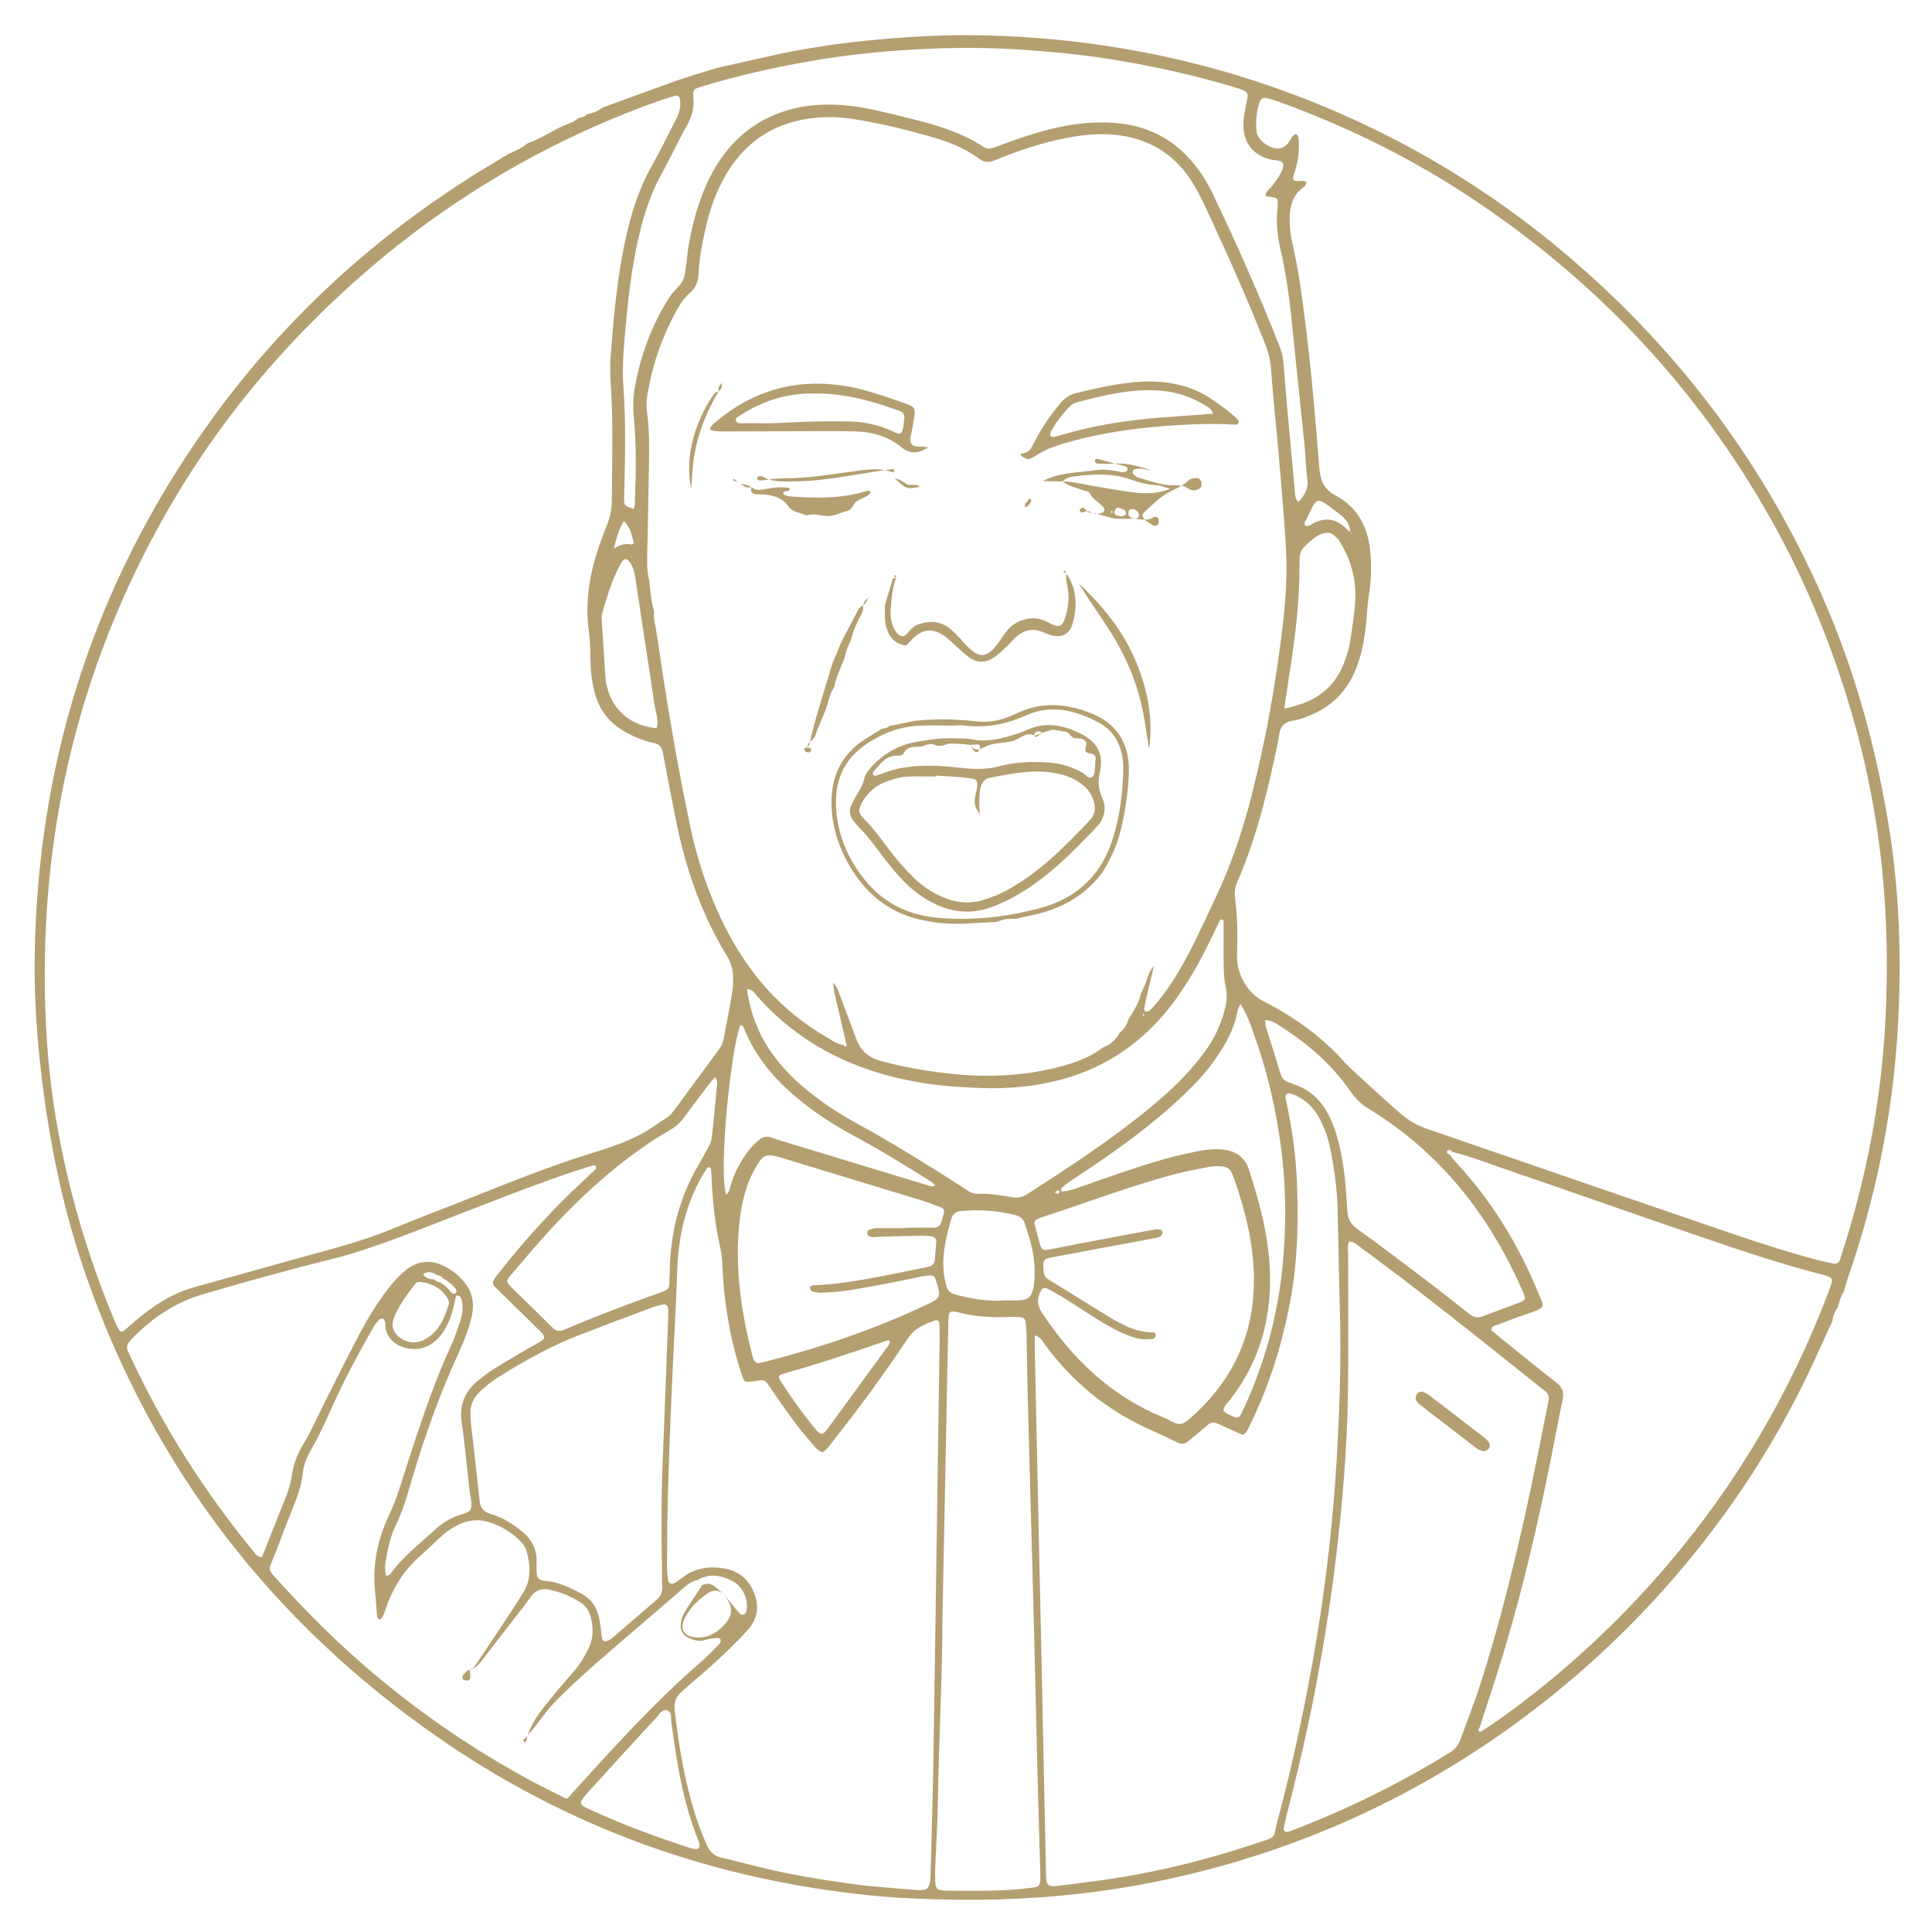 <?xml version="1.0" encoding="UTF-8"?> <svg xmlns="http://www.w3.org/2000/svg" xmlns:xlink="http://www.w3.org/1999/xlink" version="1.1" id="Calque_1" x="0px" y="0px" viewBox="0 0 850.4 850.4" style="enable-background:new 0 0 850.4 850.4;" xml:space="preserve"> <style type="text/css"> .st0{fill:#B49F71;} </style> <path class="st0" d="M230.8,766.8c0.4,0.3,0.7,0,0.8-0.6c0.2-0.8,0.4-1.5,0.6-2.2c-0.6,0.6-1.2,1.2-1.8,1.8 C230.3,765.9,230.5,766.6,230.8,766.8z"></path> <path class="st0" d="M318,701.8c0.2,0.2,0.5,0.4,0.7,0.5c0,0,0,0,0,0C318.5,702.1,318.3,701.9,318,701.8z"></path> <path class="st0" d="M318.8,702.3C318.8,702.3,318.8,702.3,318.8,702.3C318.8,702.3,318.8,702.4,318.8,702.3 C318.8,702.4,318.8,702.3,318.8,702.3z"></path> <path class="st0" d="M318.7,702.2C318.7,702.3,318.7,702.3,318.7,702.2C318.7,702.3,318.7,702.3,318.7,702.2 C318.7,702.3,318.7,702.3,318.7,702.2z"></path> <path class="st0" d="M799.6,256.9c-26.2-57.3-63.8-106-112-146.4C656.1,84.1,621.3,63,583.3,47.1c-49.4-20.6-101-30.9-154.5-31.6 c-15.6-0.2-31.1,0.8-46.6,2.3c-14.8,1.5-29.4,3.7-43.9,7c-7.5,1.7-14.9,3.3-22.4,5c-6.1,1.9-12.3,3.7-18.3,5.8 c-10.8,3.8-21.5,7.8-32.2,11.7c-2,1.5-4.3,2.5-6.8,2.9c-1.1,1.1-2.4,1.5-3.9,1.7c-1.9,1.8-4.5,2.5-6.8,3.5c-1,0.5-1.9,0.9-2.9,1.4 c-4.2,2.3-8.3,4.7-12.8,6.3c-2.5,2-5.2,3.3-8.1,4.5c-5.6,3.4-11.1,6.7-16.7,10.1c-2.3,1.5-4.6,3.1-7,4.6 c-45.9,30.3-84.4,68.1-115.2,113.7c-45.7,67.6-68.6,142.5-69.9,224c-0.4,23.5,1.7,46.8,5.2,70c3.7,24.6,9.4,48.7,17.6,72.2 c29.7,84.4,81.7,151.9,155.1,202.8c57.2,39.7,120.8,62.3,190,69.3c12.7,1.3,25.4,1.7,38.2,1.9c24.7,0.3,49.1-1.4,73.5-5.4 c27.8-4.6,54.8-12,81-22.2c99-38.4,179.8-116.3,222.6-209.5c2.7-5.9,5.4-11.8,8.1-17.7c0.2-2.2,1-4.2,2.4-5.9c0.4-2.6,1.4-5,2.7-7.2 c0.4-1.6,0.8-3.1,1.3-4.7c12.5-35.7,20-72.4,22.3-110.1c1.9-32,0.8-64-4.9-95.7C824.3,322.8,814.4,289.1,799.6,256.9z M305.2,43 c-0.3-3.5,0.1-3.8,3.5-4.9c15.8-4.7,31.8-8.4,48-11.2c15.1-2.6,30.3-4.3,45.6-5.1c16.9-1,33.9-1,50.8,0.3c13.7,1,27.3,2.4,40.8,4.8 c16.9,2.9,33.7,6.7,50.1,11.7c0.9,0.3,1.8,0.5,2.6,0.9c2.4,0.9,2.9,1.6,2.4,4.1c-0.7,3.6-1.6,7.2-1.7,11 c-0.1,7.8,3.7,13.2,11.2,15.4c0.9,0.3,1.8,0.5,2.7,0.5c4.7,0.3,4.1,2.4,2.6,5.6c-0.9,1.9-2.3,3.5-3.4,5.2c-1,1.5-2.8,2.5-3.3,4.2 c-0.1,0.7,0.2,1,0.8,1c4.8,0.5,4.8,0.5,4.4,5.1c-0.5,5.6-0.3,11.1,1,16.6c3.1,12.9,4.6,26,5.9,39.2c1.6,16.2,3.4,32.3,5,48.4 c0.5,4.8,0.5,9.8,1.2,14.6c0.7,4.4-1,7.5-3.9,10.6c-1.6-1.6-1.4-3.5-1.6-5.2c-1.1-12-2.2-24-3.3-36c-0.6-6.5-1.1-12.9-1.6-19.4 c-0.2-2.5-0.6-5-1.6-7.5c-9.1-23.1-19.1-45.8-29.9-68.2c-2.8-5.9-6.5-11.3-11-16c-8.4-8.7-18.7-13.4-30.8-14.5 c-13.4-1.2-26.3,1.3-39,5.4c-5.1,1.6-10.1,3.5-15.1,5.3c-1.6,0.6-3.1,0.8-4.6-0.2c-10.5-6.9-22.3-10.1-34.3-13 c-8.1-2-16.2-4.1-24.5-5.1c-24-2.9-47.3,4.9-60.5,29.1c-5.6,10.3-8.7,21.4-10.7,32.9c-0.1,0.5-0.1,0.9-0.2,1.4 c-0.5,3.9-0.7,7.9-1.6,11.7c-0.8,3.7-4.4,5.8-6.4,8.9c-8,12.5-13,26.1-15.5,40.7c-0.7,4.1-0.7,8.3-0.3,12.5 c1.1,11.8,1,23.6,0.5,35.5c-0.1,1.6,0.2,3.2-0.7,4.7c-4-1.4-4-1.4-4.1-4.3c0-1.4,0.1-2.8,0.1-4.2c0.4-15.1,0.7-30.2-0.4-45.2 c-0.7-10,0.4-20,1.3-29.9c1.1-11.8,2.6-23.5,5.2-35.1c2.3-10.2,5.4-20.1,10.6-29.3c3.5-6.3,6.5-12.8,9.9-19.1 C304.2,52.5,305.7,48.1,305.2,43z M563.9,505.3c2,15.5,2.3,31,1.1,46.5c-1.7,23.8-7.5,46.6-17.6,68.3c-0.4,0.8-0.8,1.7-1.2,2.5 c-0.6,1.1-1.5,1.7-2.9,1.1c-1.7-0.8-3.5-1.2-4.8-2.8c0.2-2,1.7-3.2,2.8-4.6c13.5-17.3,18.7-36.9,17.6-58.6 c-0.8-14.7-4.6-28.8-9.1-42.7c-2-6.2-6.5-8.7-12.5-9.1c-5.2-0.3-10.2,0.8-15.1,1.9c-12.5,2.7-24.5,7-36.6,11.1 c-4.4,1.5-8.7,3.1-13.1,4.6c-1.5,0.5-3.1,0.7-4.7,1c-0.2,0-0.6-0.1-0.6-0.3c-0.1-0.4-0.2-1.1,0-1.2c1.2-1.1,2.4-2.1,3.8-3 c11-7.3,22-14.7,32.4-22.9c7.7-6,15-12.4,21.9-19.4c4.6-4.6,8.6-9.7,12.1-15.2c3.5-5.5,6.3-11.3,7.4-17.9c0.1-0.6,0.5-1.2,1.2-2.7 c3.1,4.9,4.6,9.5,6.2,14.1C558,472.1,561.7,488.5,563.9,505.3z M556.9,449c3.3,0.2,5.3,1.8,7.4,3.2c11.8,7.5,22.2,16.7,30.2,28.3 c2.2,3.1,4.7,5.6,7.9,7.5c31.6,19.3,53.2,46.9,67.9,80.5c0.5,1,0.7,2.2,1,3.3c-0.7,0.5-1.2,1-1.8,1.3c-5.6,2.1-11.3,4.2-16.9,6.3 c-2.1,0.8-3.9,0.5-5.8-1c-5.6-4.5-11.3-8.9-17-13.3c-10.7-8.1-21.4-16.3-32.3-24.1c-3.2-2.3-4.3-4.7-4.5-8.5 c-0.5-9.9-1.3-19.9-3.8-29.6c-1-4-2.3-8-4.2-11.7c-3.2-6.5-7.9-11.3-14.9-13.7c-0.9-0.3-1.7-0.7-2.6-1c-2.3-0.6-3.3-2-4-4.3 c-2-6.9-4.3-13.7-6.4-20.5C557,451,557,450.3,556.9,449z M507.6,586.5c-8.3,0-15.1-4.2-21.8-8.3c-8.1-4.9-16.1-10.1-24.3-15 c-2-1.2-2.1-2.8-2.2-4.7c-0.2-4,0.1-4.4,3.9-5.1c14.8-2.8,29.6-5.5,44.4-8.3c1.4-0.3,2.8-0.2,3.8-1.5c0.2-0.3,0.4-0.8,0.3-1.2 c-0.1-0.4-0.4-1-0.8-1.1c-0.9-0.2-1.8-0.3-2.7-0.1c-9.8,1.8-19.6,3.6-29.4,5.5c-5.7,1.1-11.4,2.2-17.1,3.3c-2.6,0.5-3.2,0.1-4-2.5 c-0.8-2.9-1.6-5.8-2.3-8.7c-0.2-1,0.2-1.8,1.2-2.2c0.6-0.3,1.3-0.6,1.9-0.8c19.6-6.3,38.9-13.8,58.8-19c4.9-1.3,9.9-2.2,14.9-3.2 c1.1-0.2,2.3-0.3,3.5-0.3c4.7,0,6,0.9,7.5,5.5c4.8,13.6,8.3,27.5,8.7,42.1c0.7,26.1-9.2,47.3-29,64.2c-2.3,2-4.3,2.2-6.9,0.7 c-1.4-0.8-2.9-1.4-4.4-2.1c-22.7-9.4-39.5-25.5-52.9-45.8c-2.3-3.5-2.3-6.2-0.6-9.6c0.6-1.2,1.5-1.8,2.7-1.2 c2.3,1.2,4.5,2.4,6.7,3.7c5.7,3.6,11.3,7.3,17,10.8c4.5,2.8,9.2,5.3,14.3,7c2.7,0.9,5.4,1.1,8.2,0.8c1-0.1,1.7-0.7,1.7-1.8 C508.9,587,508.3,586.5,507.6,586.5z M382.7,544.2c1.3,0.6,2.7,0.3,4.1,0.2c6.3-0.2,12.5-0.4,18.8-0.5c1.6,0,3.2,0.1,4.8,0.4 c0.9,0.2,1.6,0.9,1.7,1.9c0,0.2,0,0.5,0,0.7c-1.2,11.6,1.1,9.7-9.9,12c-11.1,2.3-22.2,4.6-33.5,6c-3.7,0.5-7.4,0.6-11.1,0.9 c-0.5,0.1-1.3,0.6-1,1.5c0.2,0.4,0.4,0.8,0.8,1c2.5,1,5,0.7,7.6,0.5c8.1-0.4,16.1-2.1,24.1-3.6c5.5-1,10.9-2.2,16.4-3.3 c1.4-0.3,2.8-0.4,4.1-0.5c1,0,1.8,0.4,2.1,1.4c0.1,0.2,0.1,0.5,0.2,0.7c2.5,7.7,2.5,7.7-5,11.2c-22.3,10.5-45.5,18.4-69.4,24.5 c-1.1,0.3-2.2,0.6-3.4,0.8c-1.1,0.2-1.7-0.6-2.2-1.3c-0.4-0.6-0.5-1.3-0.7-2c-5.2-19.9-8-40-5.5-60.6c0.8-6.2,2.2-12.3,4.8-18.1 c0.4-0.8,0.8-1.7,1.2-2.5c4.3-7.8,5.1-8.1,13.6-5.5c19.9,6.1,39.9,12.1,59.8,18.2c3.1,0.9,6.1,2.1,9.2,3.3c0.8,0.3,1.5,1.2,1.2,2.3 c-0.4,1.3-0.7,2.7-1.1,4c-0.5,1.8-1.7,2.6-3.6,2.6c-4.2-0.1-8.4,0-12.5,0c0,0.1,0,0.1,0,0.2c-4.2,0-8.4,0-12.5,0 c-1.1,0-2.3,0.4-3.3,0.7c-0.3,0.1-0.7,0.7-0.7,1.1C381.6,543.2,381.9,543.8,382.7,544.2z M390.4,593.1 c-8.6,11.8-17.2,23.6-25.8,35.4c-0.5,0.7-1.2,1.5-1.8,2.1c-0.8,0.8-1.7,0.6-2.5-0.1c-0.5-0.4-1-1-1.4-1.5 c-5.6-6.8-10.7-13.9-15.5-21.4c-0.4-0.5-0.4-1.3-0.6-1.9c0.5-0.3,0.8-0.7,1.2-0.8c15.8-4.4,31.4-9.6,46.9-15 c0.2-0.1,0.4,0.2,0.7,0.3C391.9,591.5,391,592.3,390.4,593.1z M321.3,522.9c-0.3,1.1-0.6,2.2-1.6,3c-3.6-10,2.1-64.9,6.2-74.7 c1.4,0.2,1.6,1.5,2,2.4c4.4,10.7,11.5,19.5,20.1,27.2c9.2,8.3,19.6,14.8,30.5,20.6c10.6,5.7,20.8,12.2,31,18.5 c0.8,0.5,1.4,1.2,2.1,1.8c-1,0.8-1.8,0.5-2.7,0.2c-22.4-6.8-44.7-13.6-67.1-20.4c-0.9-0.3-1.7-0.6-2.6-0.9c-1.9-0.6-3.6-0.1-5.1,1.2 c-3.7,3-6.4,6.7-8.6,10.8C323.6,515.9,322.2,519.3,321.3,522.9z M418.8,536.4c0.6-2.1,2-3.1,3.9-3.3c8.1-0.8,16.1-0.3,24.1,1.7 c1.8,0.5,3.4,1.3,4.1,3.3c2.5,7.2,4.7,14.5,4.5,22.3c0,2.1-0.1,4.2-0.5,6.2c-1,4.6-2.4,5.7-7,5.8c-2.1,0.1-4.2,0-4.8,0 c-8.6,0.5-15.7-0.7-22.6-2.6c-2.3-0.6-3.6-1.9-4.1-4.2c-0.4-2.3-1-4.5-1.1-6.8C414.8,551.2,416.6,543.8,418.8,536.4z M464.4,524.7 c0-0.1,0.6-0.4,1-0.6c0.5-0.3,0.8-0.1,1,0.5c-0.2,0.3-0.3,0.7-0.6,0.8C465.2,525.6,464.6,525.3,464.4,524.7z M537.8,448.7 c-1.9,5.5-4.7,10.6-8.2,15.2c-6.7,9-14.8,16.6-23.4,23.7c-17,14-35.5,26.1-54,38c-2.1,1.3-4.1,1.8-6.5,1.4c-5-0.8-10.1-1.8-15.2-1.5 c-2.3,0.1-4-1-5.7-2.2c-5.3-3.4-10.5-6.8-15.9-10.1c-10.1-6.2-20.1-12.4-30.5-18c-8-4.3-15.6-9.2-22.6-14.9 c-6.2-5-11.7-10.5-16.3-17.1c-5.8-8.3-9.3-17.5-10.7-27.8c2.5-0.1,3.3,1.8,4.4,3c9.5,10.7,20.6,19.4,33.3,25.8 c12.9,6.5,26.6,10.5,41,12.7c8,1.2,16.1,1.7,24.2,2c12.3,0.5,24.6-0.7,36.5-4c19.1-5.4,34.7-16.2,46.9-31.8 c7.3-9.4,13.1-19.7,18.2-30.4c1.3-2.7,2.6-5.3,3.9-8c0.5,0.1,0.9,0.2,1.4,0.4c0,5.3,0,10.6,0,15.9c0,4.6-0.1,9.2,1,13.8 C540.6,439.6,539.3,444.2,537.8,448.7z M502.9,446.7c0-0.2,0.3-0.3,0.5-0.5c0.1,0.2,0.3,0.3,0.4,0.5c-0.2,0.1-0.3,0.3-0.5,0.4 C503.2,447,502.9,446.8,502.9,446.7z M535,395.3c-5.2,10.9-10,21.9-16.2,32.3c-2.7,4.6-5.7,9-9.1,13.2c-1.2,1.4-2.4,2.8-3.8,4.1 c-0.4,0.4-1.3,0.4-1.9,0.3c-0.2,0-0.4-0.8-0.4-1.2c0.3-1.6,0.7-3.2,1-4.8c1.1-4.5,2.1-8.9,3.3-14c-2.9,3.1-2.9,6.8-4.6,9.7 c-0.4,0.9-0.8,1.8-1.2,2.7c-0.5,2.6-1.7,5-3.1,7.3c-0.8,1.3-1.5,2.6-2.3,3.8c-0.7,2.3-1.8,4.3-3.8,5.8l-0.1,0.1 c-1.6,3.1-4,5.2-7.2,6.4c-7,5.3-15.3,7.8-23.6,9.6c-13.4,3-27.1,3.5-40.8,2.3c-11.3-1.1-22.5-2.9-33.5-5.9 c-5.5-1.5-8.9-4.6-10.8-9.7c-2.2-5.8-4.3-11.7-6.6-17.6c-0.9-2.3-1.4-4.9-3.6-7.2c0.3,4.7,1.7,8.9,2.6,13.1c1,4.5,2.1,9,3.1,13.5 c0.3,0.6,0.5,1.2-0.2,1.6c-0.1,0.1-0.6-0.4-0.9-0.7c-2.9-0.4-5.1-2.1-7.5-3.5c-20.1-11.6-34.6-28.4-44.9-49 c-7.2-14.4-12.2-29.5-15.4-45.2c-5-24-9.2-48.2-12.8-72.5c-0.7-4.6-1.4-9.2-2.1-13.7c-0.6-2.4-0.9-4.8-0.7-7.2 c-1.4-4.4-1.6-9.1-2.2-13.7c-1-3.9-0.9-7.8-0.8-11.8c0.3-13.9,0.6-27.8,0.8-41.8c0.1-6.7,0-13.5-0.9-20.1c-0.6-4.2,0.2-8.4,1-12.4 c2.1-10.2,5.6-20.1,10.4-29.4c2-3.9,4.1-7.9,7.5-10.8c2.8-2.4,3.6-5.2,3.8-8.6c0.3-6.7,1.6-13.3,3.1-19.9c1.6-7.3,4-14.3,7.5-20.9 c9.5-18,24.5-27.1,44.8-27.9c9-0.4,17.5,1.6,26.1,3.3c6.8,1.4,13.5,3.3,20.2,5.1c7.9,2.2,15.4,5.1,22,10c2.2,1.6,4.1,1.5,6.5,0.6 c10.3-4.2,20.8-7.8,31.8-9.9c7.5-1.4,15.1-2.2,22.8-1.2c14.9,1.9,26,9.5,33.4,22.2c3.4,5.8,6.1,12,8.9,18.1 c7.9,17,15.4,34.2,22.3,51.7c1.5,3.7,2.3,7.4,2.6,11.4c0.8,11.6,2.1,23.1,3.1,34.6c0.9,9.9,1.7,19.9,2.5,29.8c0.4,5.3,0.8,10.6,1,16 c0.7,14.4-0.9,28.7-2.9,43c-2.6,19.3-6.1,38.5-10.7,57.4C548.3,361.7,542.8,378.8,535,395.3z M273.3,248c1.5-2.6,2.8-2.5,4.4,0.2 c0.9,1.6,1.5,3.3,1.8,5.2c2.8,18.7,5.7,37.5,8.5,56.2c0.5,3.6,2.1,7.1,1,10.9c-10.9-0.9-19-7.5-21.6-17.5c-0.3-1.1-0.7-2.2-0.8-3.4 c-0.6-9.2-1.2-18.5-1.8-27.7c0-0.5,0-0.9,0.1-1.4C267.1,262.9,269.3,255.1,273.3,248z M270.2,241.6c1-4.5,2.1-8.4,4.4-12.3 c2.9,2.8,3.5,6.2,4.3,9.4c0.2,0.9-0.7,1-1.4,0.9C274.7,239.2,272.4,239.9,270.2,241.6z M567.3,298.3c2.7-16.7,4.8-33.5,4.7-50.5 c0-2.6,0-5.1,2.1-7.1c2.7-2.5,5.2-5.3,9.1-6.1c1.4-0.3,2.8,0,3.9,1c0.9,0.8,1.8,1.5,2.4,2.4c4.5,7.2,7.1,15.2,7.1,23.7 c0,6.7-1.3,13.4-2.2,20c-0.2,1.8-0.7,3.6-1.2,5.4c-4.1,14.3-12.1,21.6-27.9,24.8C566.1,306.9,566.6,302.6,567.3,298.3z M594.6,234.5 c0.2,0,0.4,0.1,0.7,0.1C594.8,235.2,594.7,234.8,594.6,234.5z M594.2,234.1c-0.7-0.6-1.3-1.1-1.9-1.7c-4.2-4-8.8-4.8-14-2.2 c-1.2,0.6-2.2,1.8-3.8,1.2c-0.7-1.2,0.2-2.2,0.7-3.1c4.7-9.9,3.9-10,13.4-2.8C591.4,227.5,594.3,230,594.2,234.1z M52.3,585.2 c-0.8-1.4-1.5-2.9-2.1-4.4c-11.8-28.4-20.4-57.7-25.5-88c-3.7-21.8-5.1-43.8-5-65.8c0.3-70.1,17.2-135.9,51.2-197.2 c20.2-36.4,45.6-68.7,75.9-97.3C187.4,94,233.9,65,286.4,45.7c3.5-1.3,7-2.4,10.5-3.5c1.3-0.4,2.2,0.2,2.4,1.6 c0.4,2.8-0.1,5.5-1.4,8.1c-3.6,6.8-6.8,13.7-10.6,20.4c-7.3,12.7-10.9,26.5-13.5,40.7c-2.6,14.4-3.9,28.9-5,43.5 c-0.3,3.9-0.2,7.9,0,11.8c1.2,17.4,0.6,34.8,0.5,52.2c0,3.7-0.8,7.3-2.2,10.8c-1.6,3.9-3,7.8-4.3,11.8c-3.7,11.6-5.3,23.5-3.5,35.7 c0.6,4.6,0.5,9.3,0.7,13.9c0.1,4.4,0.8,8.8,2,13c2.3,8.1,7.5,13.7,14.9,17.4c3.5,1.8,7.2,3.2,11.1,4c2.4,0.5,3.4,2,3.8,4.3 c1.8,9.8,3.7,19.6,5.7,29.4c4.2,21.3,11.2,41.6,22.6,60.2c3,4.9,2.9,10.2,2.2,15.5c-1,6.9-2.5,13.7-3.7,20.5c-0.3,1.9-1.1,3.5-2.2,5 c-6.6,9-13.2,17.9-19.8,26.9c-1.3,1.7-2.8,3.1-4.7,4.1c-0.4,0.2-0.8,0.4-1.2,0.7c-8.8,6.8-18.9,10.4-29.4,13.6 c-20.8,6.4-41,14.8-61.3,22.8c-9.3,3.6-18.6,7.2-27.8,11c-14.6,6-30,9.6-45.2,13.9c-13.8,3.9-27.7,7.7-41.5,11.6 c-10,2.8-18.5,8.4-26.3,15.1c-1.6,1.4-3.1,2.8-4.7,4.1C53.7,586.4,52.8,586.2,52.3,585.2z M291.4,693c0,1.9,0,3.7,0.1,5.6 c0.1,2.3-0.7,4-2.4,5.5c-6.5,5.6-13,11.2-19.5,16.8c-0.7,0.6-1.5,1.1-2.4,1.4c-1,0.4-1.9,0-2.2-1c-0.3-1.3-0.3-2.8-0.5-4.1 c-0.3-2.3-0.6-4.6-1.3-6.8c-1.2-4-3.5-6.9-7.2-8.9c-4.9-2.6-9.9-5.1-15.6-5.6c-3.7-0.3-4.2-1.5-4.2-4.9c0-1.2-0.1-2.3,0-3.5 c0.2-5.8-2.4-10.3-6.9-13.8c-4-3.2-8.4-5.9-13.3-7.3c-3-0.9-4.6-2.6-4.9-5.9c-1.2-11.3-2.5-22.6-3.8-33.9c-0.2-1.4-0.1-2.8-0.2-4.2 c-0.3-3.7,1.2-6.8,3.7-9.4c2.6-2.7,5.6-4.9,8.7-6.9c11.2-7,22.7-13.5,35.1-18.3c10.8-4.2,21.7-8.3,32.5-12.3c1.5-0.6,3.1-1,4.7-1.3 c1.3-0.2,2.2,0.5,2.3,1.9c0.1,1.4,0,2.8,0,4.2c-0.7,19.3-1.5,38.5-2.2,57.8C291,656.4,291.1,674.7,291.4,693z M290.2,569.1 c-13.5,4.8-27,9.9-40.2,15.5c-0.6,0.3-1.3,0.5-1.9,0.8c-1.9,0.8-3.5,0.4-5-1.1c-4.4-4.4-8.9-8.8-13.4-13.2c-1.7-1.6-3.4-3.2-5-4.9 c-1.8-1.9-1.9-2.6-0.1-4.7c6.2-7.2,12.3-14.5,18.8-21.5c12.1-12.9,25-24.9,39.6-35c3.6-2.5,7.3-5,11.1-7.1c2.9-1.6,5.3-3.6,7.2-6.3 c3.7-5.1,7.5-10,11.3-15c0.5-0.7,1.2-1.3,2.2-2.5c1.3,1.9,0.8,3.3,0.7,4.6c-0.7,7.6-1.4,15.2-2.3,22.8c-0.2,1.3-1,2.6-1.6,3.8 c-1.4,2.7-2.9,5.3-4.4,7.9c-8.2,14.2-12.1,29.5-12.4,45.8c0,1.2,0,2.3-0.1,3.5C294.7,567.5,294.7,567.5,290.2,569.1z M111.5,682.8 c-21.6-26.3-39.7-54.8-54.1-85.7c-0.4-0.8-0.7-1.7-1.1-2.5c-0.7-1.4-0.4-2.7,0.5-3.8c0.9-1.1,1.8-2.1,2.8-3.1 c8.6-8.4,18.3-14.7,30-18.1c18.9-5.5,37.8-10.8,56.9-15.5c10.4-2.6,20.4-6.2,30.4-9.9c24.3-9.2,48.3-19.1,72.8-27.6 c3.7-1.3,7.5-2.4,11.2-3.6c0.4-0.1,1.1,0,1.3,0.3c0.5,0.6,0.1,1.2-0.4,1.7c-1.7,1.6-3.4,3.2-5.1,4.8c-13.5,12.5-25.8,26.1-37.1,40.5 c-0.7,0.9-1.5,1.8-2.1,2.8c-0.7,1.1-0.7,2.2,0.2,3.2c1.3,1.3,2.7,2.6,4,3.9c5.5,5.4,11,10.7,16.4,16.1c2,2,1.9,2.9-0.4,4.3 c-1.8,1.1-3.7,2-5.5,3.1c-5.2,3.1-10.4,6.1-15.5,9.3c-1.8,1.1-3.4,2.5-5,3.7c-6.5,4.8-9.7,10.8-8.5,19.2c1.5,10.3,2.4,20.7,3.6,31.1 c0.1,0.9,0.4,1.8,0.5,2.7c0.6,5.2,0,5.7-4.5,7c-4.3,1.3-8.1,3.6-11.3,6.6c-6.8,6.3-14.3,11.9-19.7,19.6c-0.2,0.3-0.8,0.4-1.8,0.9 c-0.9-3.2-0.4-5.9,0.1-8.6c0.9-4.8,2-9.6,4.2-14c3.3-6.7,5.2-13.9,7.3-21c5.6-18.7,12.1-37,20.3-54.7c2.4-5.3,4.5-10.6,5.8-16.4 c1.4-6.5-0.3-11.9-4.9-16.5c-2.1-2.2-4.6-3.9-7.3-5.3c-6-3-11.6-2.4-16.9,1.8c-3.1,2.5-5.7,5.4-8.1,8.6c-4.5,5.9-8.4,12.2-11.9,18.8 c-5.4,10.3-10.6,20.6-15.8,31c-3.1,6.2-5.9,12.6-9.5,18.6c-2.6,4.2-4.2,8.8-4.9,13.7c-0.4,3-1.3,5.9-2.4,8.7 c-3.6,9-7.2,18.1-10.7,26.9C113,685.2,112.3,683.9,111.5,682.8z M196.7,566.7c-0.5-0.4-1-0.9-1.6-1.3c-0.5-0.3-0.9-0.6-1.4-1 c-1.1,0-1.9-0.6-2.7-1.3c-1.8,0-3.5-0.4-4.8-2.2c2.2-1.6,4.1-0.9,6.1,0.3c1.1,0.2,2.1,0.5,2.7,1.5c0.6,0.3,1.1,0.7,1.7,1 c0.6,0.5,1.2,1,1.8,1.4c0.4,0.4,0.8,0.7,1.1,1.1c0.3,0.3,0.6,0.6,0.9,0.9c0.4,0.7,0.8,1.6-0.1,2.2c-0.9,0.5-1.5-0.2-2-0.7 c-0.1-0.2-0.3-0.3-0.4-0.5C197.6,567.6,197.1,567.1,196.7,566.7z M197.7,573.4c-1.9,6.5-4.3,12.5-10.4,16c-3.5,2-7,2-10.5-0.1 c-3.7-2.3-4.9-5.4-3.3-9.5c2.2-5.4,5.7-10,9.2-14.6c0.6-0.7,1.5-1.1,2.5-0.9c4.8,0.6,8.8,2.6,11.5,6.7 C197.3,571.7,197.4,572.7,197.7,573.4z M249.4,791.8c-5.1-2.6-10.3-5.1-15.4-7.8c-41.7-22.5-78.3-51.4-110-86.6 c-7.1-7.9-6.1-5-2.6-14.3c2.7-7.2,5.5-14.3,8.3-21.4c1.7-4.3,3.1-8.7,3.6-13.4c0.4-3.9,2.1-7.6,4.1-11c2.8-4.8,5.1-9.9,7.4-15 c5.4-12.1,11.4-23.8,18-35.3c1.3-2.2,2.4-4.5,4.3-6.3c0.7-0.6,1.9-0.3,2.2,0.6c0.1,0.4,0.3,0.9,0.3,1.4c-0.2,9.8,12.6,14.2,20.5,8.7 c2.3-1.6,4.2-3.7,5.6-6.1c2.1-3.4,3.3-7.1,4.2-11c0.2-1.1,0.5-2.3,0.7-3.4c0.1-0.6,0.4-0.8,1-0.6c0.4,0.2,0.9,0.3,1.1,0.6 c0.4,0.8,0.7,1.7,0.8,2.6c0.3,2.8-0.1,5.6-1,8.2c-1.1,3.3-2.1,6.6-3.6,9.8c-9.7,20.9-16.3,42.9-23.4,64.7c-1.1,3.3-2.3,6.5-3.8,9.7 c-5.5,11.3-8,23.2-6.5,35.8c0.4,3,0.4,6,0.7,9c0.1,0.9,0.2,1.9,1.4,2.2c1.9-1.8,2.3-4.4,3.2-6.8c3.1-8.2,7.7-15.3,14.3-21.1 c3-2.6,5.8-5.4,8.7-8.1c2.2-2.1,4.6-3.9,7.3-5.3c4.7-2.5,9.8-3.2,14.8-1.5c5.1,1.7,9.7,4.4,13.5,8.3c1.1,1.1,2.1,2.6,2.6,4.1 c1.8,6.2,2.2,12.6-1.2,18.2c-6.9,11.2-14.5,22.1-21.8,33.1c-0.3,0.5-1.2,0.6-1.8,1l0.1,0c2.5-0.4,3.9-2.4,5.3-4.2 c6.1-7.9,12.2-15.7,18.3-23.6c1.1-1.5,2.2-3,3.3-4.5c1.9-2.4,4.3-3.4,7.3-2.9c5.3,1,10.2,3,14.7,6c3.1,2.1,4.2,5.5,4.7,9 c0.6,3.7,0.2,7.4-1.5,10.9c-1.8,3.8-4,7.3-6.8,10.5c-4.1,4.7-8.2,9.5-12.1,14.4c-3.3,4.1-6.3,8.4-7.9,13.4c4.2-4.6,7.5-10,11.9-14.6 c10.6-10.8,22.1-20.5,33.5-30.3c6.9-5.9,13.7-11.8,20.6-17.7c2.6-2.3,5-4.9,8.6-5.7c5.1-2.9,10.2-2.3,15.1,0.2 c4.9,2.5,7.5,7.9,6.6,13.2c-0.1,0.6-0.5,1.3-1,1.6c-0.9,0.6-1.7,0.1-2.4-0.7c-2.2-2.6-4.3-5.2-6.4-7.9c0,0,0,0,0,0 c4.3,6,4,9.4-1,14.3c-3.3,3.2-7.1,5-11.8,4.5c-5-0.5-6.9-3.8-4.7-8.2c2.4-4.9,6.2-8.6,10.7-11.5c2-1.3,4.2-1,6.2,0.4 c-1.5-1.2-2.8-2.7-4.5-3.7c-1.7-0.9-3.1-0.6-4.6,0c-2.4,3.7-4.9,7.3-7.2,11c-1.2,2-2.2,4-2.3,6.5c-0.1,2.7,1.1,4.6,3.3,5.6 c2.3,1.1,4.7,1.9,7.4,1.1c1.5-0.5,3.2-0.7,4.8-0.9c0.6-0.1,1.7,0,1.9,0.4c0.5,0.8,0.1,1.8-0.6,2.5c-2.8,2.8-5.5,5.7-8.5,8.2 c-20.4,17.7-38.4,37.8-56.5,57.7C250.8,790.8,250.2,791.1,249.4,791.8z M306.4,813.9c-0.9-0.1-1.9-0.2-2.7-0.5 c-15.2-4.9-30.2-10.5-44.7-17.2c-0.8-0.4-1.7-0.8-2.4-1.3c-0.9-0.6-1.1-1.5-0.6-2.4c0.6-1,1.3-1.9,2.1-2.8 c10.3-11.3,20.6-22.7,31-33.9c1.3-1.4,2.5-3.9,4.9-2.8c1.9,0.9,1.2,3.3,1.5,5.1c2.4,17.7,5.1,35.3,11.9,52c0.3,0.8,0.5,1.8,0.6,2.3 C307.7,813.6,307.1,814,306.4,813.9z M409.6,824.8c-0.2,6.9-1,7.6-7.8,7c-8.8-0.8-17.6-1.3-26.3-2.5c-14-1.9-28-4.2-41.7-7.6 c-5.4-1.3-10.8-2.8-16.2-4c-3.2-0.7-5.1-2.5-6.5-5.6c-3-6.8-5.4-13.8-7.3-21c-3.3-12.6-5.4-25.4-6.8-38.3c-0.4-3.4,0.4-5.9,2.9-8 c2.3-2,4.5-4.1,6.8-6c6.2-5.2,12.2-10.7,17.9-16.5c1.5-1.5,2.9-3,4.3-4.6c4.4-4.7,5.4-10.1,3.2-16.1c-2.4-6.5-7.1-10.3-13.8-11.3 c-6.4-1-12.5-0.1-17.8,4c-1.1,0.8-2.2,1.7-3.4,2.4c-1.4,0.9-2.8,0.3-3.1-1.4c-0.2-1.8-0.4-3.7-0.4-5.5c0.1-11.8,0.1-23.7,0.5-35.5 c0.6-20,1.4-39.9,2.4-59.9c0.6-11.8,1.2-23.6,1.6-35.5c0.5-14.8,3.8-29,11.3-41.9c0.6-1,1.3-1.9,1.9-2.9c0.3-0.4,0.8-0.5,1.2-0.1 c0.2,0.1,0.4,0.3,0.4,0.5c0.1,1.1,0.3,2.3,0.3,3.5c0.4,10.5,1.5,20.8,3.8,31c1.2,5.4,1,11.1,1.5,16.6c1.2,13.5,3.7,26.6,8,39.5 c1.1,3.3,1.2,3.3,4.4,3c1.2-0.1,2.3-0.3,3.4-0.5c1.6-0.3,2.7,0.3,3.6,1.5c1.1,1.5,2.1,3.1,3.1,4.6c4.9,7.1,9.8,14.1,15.5,20.6 c1.6,1.9,3.1,4.1,5.6,5c2.3-1.6,3.6-3.8,5.2-5.8c11.4-14.4,22.2-29.2,32.4-44.5c3-4.5,7.3-6.1,11.9-7.8c1-0.4,1.8,0.4,1.9,1.4 c0.1,2.3,0.1,4.6,0.1,7c-0.9,60.8-1.8,121.7-2.7,182.5C410.6,789.5,410.1,807.1,409.6,824.8z M457.9,827.5c-0.1,2.4-0.8,3.1-3.5,3.4 c-12.7,1.7-25.5,1.4-38.2,1.3c-0.7,0-1.4-0.1-2.1-0.2c-1.3-0.2-2.1-1-2.3-2.3c-0.2-2.1-0.2-4.2-0.2-6.3c0.4-9.7,1-19.5,1.2-29.2 c0.5-30.2,2.1-60.3,2-80.1c1-50.5,1.8-90.7,2.6-130.8c0-1.4,0.1-2.8,0.2-4.2c0.1-1.4,0.9-2,2.3-1.8c0.5,0.1,0.9,0.1,1.4,0.2 c7.2,2,14.6,2.5,22.1,2.2c1.6-0.1,3.3-0.1,4.9,0c2.3,0.1,3,0.7,3.2,2.7c0.2,2.5,0.4,5.1,0.4,7.6c0.2,7.4,0.2,14.8,0.4,22.3 c0.8,29.5,1.6,58.9,2.4,88.4c0.7,26,1.3,52,1.9,77.9c0.4,14.1,0.8,28.3,1.2,42.4C457.9,823.4,458,825.5,457.9,827.5z M552.8,811.4 c-23.6,7.9-47.7,13.7-72.3,16.8c-5.3,0.7-10.6,1.4-15.9,2c-2.9,0.3-3.9-0.5-4.1-3.2c-0.1-0.9-0.1-1.9-0.1-2.8 c-0.4-17.4-0.7-34.8-1.1-52.2c-0.7-34.3-1.4-68.7-2.2-103c-0.5-24.6-1.1-49.2-1.6-73.8c0-2.3,0-4.6,0-7.4c2.7,0.8,3.4,2.6,4.5,4.1 c11.8,16.1,26.6,28.3,44.7,36.7c4.4,2,8.9,4,13.2,6.2c1.9,1,3.4,1,5.1-0.4c2.8-2.4,5.8-4.7,8.5-7.1c1.4-1.3,2.8-1.5,4.4-0.7 c3.8,1.7,7.5,3.4,11.1,5c2-1.2,2.4-2.8,3.1-4.2c9-18.2,14.8-37.4,18.3-57.4c2.8-16.1,3.1-32.3,2.5-48.6c-0.4-12.8-2.3-25.4-5-37.9 c-0.4-1.7,0.7-2.6,2.4-2.1c5.3,1.8,9.2,5.2,12,10c2.7,4.7,4.4,9.7,5.4,15c1.8,8.9,2.9,17.8,3.1,26.9c0.3,16.5,0.7,32.9,1.1,49.4 c0.4,19.7-0.4,39.5-1.5,59.2c-1.6,26.6-4.5,53.1-8.9,79.5c-4.5,27-10.2,53.8-17.2,80.2C560.1,809.9,562.2,808.3,552.8,811.4z M637.7,771.7c-21.8,13.4-44.6,24.7-68.5,33.8c-0.6,0.2-1.3,0.5-2,0.7c-1.4,0.4-2.4-0.2-2.1-1.6c0.3-1.6,0.6-3.2,1-4.7 c5.1-19.8,9.7-39.6,13.5-59.7c3.4-18.2,6.3-36.5,8.5-55c2.8-23.5,4.8-47.1,5.2-70.7c0.3-20.6,0.1-41.3,0.1-61.9c0-2-0.4-4.1,0.4-6.1 c2.5,0,3.9,1.7,5.5,2.9c17.8,13,35.1,26.6,52.4,40.3c8.6,6.8,17,13.6,25.6,20.4c0.9,0.7,1.8,1.5,2.7,2.1c1.8,1.3,1.9,2.9,1.5,4.9 c-3.4,17-6.7,34.1-10.5,51c-5.6,24.9-11.8,49.6-19.6,73.9c-2.6,7.9-5.7,15.7-8.5,23.5C642,768.3,640.2,770.2,637.7,771.7z M805.9,565.7c-0.4,1.3-1,2.6-1.4,3.9c-16.6,43.5-39.9,83.1-70,118.6c-22.2,26.1-47.2,49.2-75.1,69c-2.3,1.6-4.6,3.1-6.9,4.6 c-0.5,0.3-1.1,0.8-1.5,0.2c-0.4-0.5-0.1-1.1,0.3-1.6c3.7-11.5,7.5-22.9,11-34.5c8.3-27.8,14.8-56,20.5-84.4c1.7-8.4,3.2-16.9,5-25.2 c0.7-3.4,0-5.6-2.8-7.8c-7.9-6.1-15.6-12.4-23.4-18.7c-1.8-1.4-3.5-2.9-5.2-4.3c0.2-2,1.9-2.1,3-2.5c5.2-2,10.4-3.9,15.7-5.7 c1.3-0.5,2.6-0.9,3.7-2c0.6-1.6-0.4-3-1-4.5c-8.9-22.2-21.1-42.3-37.5-59.8c-0.8-0.8-1.4-1.8-2.1-2.7c-0.7-0.4-1.9-0.9-1.1-1.8 c0.6-0.7,1.7-0.2,2.4,0.6c8.6,2.1,16.7,5.4,25,8.2c25.2,8.6,50.3,17.5,75.4,26.1c20.8,7.1,41.5,14.4,62.8,19.8 c0.4,0.1,0.9,0.3,1.3,0.4C806.5,562.5,806.8,563,805.9,565.7z M829.9,448.9c-1.8,35.2-8.3,69.5-19.2,103c-0.3,0.9-0.5,1.8-0.8,2.7 c-0.5,1.2-1.5,1.8-2.7,1.6c-2-0.4-4.1-0.8-6.1-1.3c-18.9-4.9-37.2-11.4-55.6-17.7c-39-13.3-78-26.8-117-40.2 c-3.8-1.3-7.2-3-10.4-5.5c-4-3.2-22.9-20.3-26.4-24.1c-10-11.2-22.1-19.8-35.4-26.6c-3.2-1.6-5.5-3.7-7.6-6.7 c-3-4.4-4.4-8.8-4.2-14.1c0.3-8.3,0.2-16.7-0.9-25c-0.3-2.3,0-4.5,1-6.8c8.7-19.9,13.6-40.9,18-62c0.1-0.7,0.2-1.4,0.3-2.1 c0.5-3.8,1.9-6.3,6.3-6.9c2.9-0.4,5.8-1.6,8.5-2.8c9.7-4.2,16.1-11.5,19.7-21.4c2.6-7,3.6-14.4,4.2-21.8c0.2-3.2,0.5-6.5,1-9.7 c1-6.4,1.2-13,0.5-19.4c-1.1-10.3-5.7-18.9-14.9-23.8c-5.6-2.9-7-6.8-7.5-12.6c-2.1-27.1-4.5-54.1-8.5-81 c-0.9-6.2-2.2-12.3-3.5-18.5c-0.9-4.1-1.2-8.2-0.9-12.4c0.3-4.3,1.8-8.1,5.3-10.9c0.9-0.7,2-1.3,1.9-2.7c-1.7-1.3-3.7,0-5.3-0.7 c-0.6-0.5-0.6-1.2-0.4-1.9c1.8-5.1,2.7-10.3,2.4-15.7c-0.1-1.1-0.1-2.3-1.3-3c-1.8,0.9-2.4,2.8-3.5,4.2c-0.9,1.1-2.1,1.9-3.4,2.2 c-3.9,0.8-10-3.4-10.4-7.3c-0.4-4.4-0.2-8.8,1.4-13.1c0.6-1.6,1.6-2.1,3.2-1.7c2.2,0.6,4.5,1.3,6.6,2.1c30,11,58.4,25.1,84.9,42.9 c54.4,36.4,97.9,82.9,130.1,140c14,24.8,24.9,50.8,33.4,77.9c7.6,24.2,12.7,48.9,15.5,74.1C830.6,403,831.1,425.9,829.9,448.9z"></path> <path class="st0" d="M480.6,314.1c-10.6-4.3-21.5-5.5-32.4-0.4c-0.8,0.4-1.7,0.7-2.5,1.1c-5.1,2.4-10.5,3.3-16.2,2.7 c-9-1-18-1.2-27-0.2c-3.7,0.8-7.4,1.5-11.1,2.3c-0.9,0.9-2,1-3.1,1.1c-2.5,1.6-5.1,3.1-7.6,4.7c-10.5,6.8-15,16.7-14.7,28.9 c0.2,8.7,2.6,16.9,6.7,24.6c6.5,12.1,15.8,21.1,29.3,25.1c8.3,2.4,16.8,3,25.5,2.4c3.7-0.2,7.4-0.4,11.1-0.6 c2.7-1.1,5.5-1.6,8.4-1.3c2-0.5,4-1,6.1-1.4c12.9-2.5,23.9-8.2,32-18.9c4-6.3,7-13,8.6-20.4c1.8-7.9,3-16,3.2-24.1 C497.1,326.4,491,318.3,480.6,314.1z M494.1,345.4c-0.5,7.6-1.7,15.2-3.9,22.5c-4.8,16.6-15.6,27.2-32,31.7 c-15.1,4.1-30.5,5.8-46.1,4.3c-12.4-1.2-23.1-6.4-31.2-16.3c-7.7-9.4-12.3-20.3-12.9-32.4c-0.5-10.7,2.8-20,12-26.7 c7.5-5.5,15.8-8.7,25.1-9.1c5.1-0.2,10.2,0,15.3,0c0,0,0-0.1,0-0.1c1.2,0,2.3-0.1,3.5,0c9.7,1.2,18.7-0.3,27.7-4.4 c11.3-5.1,22.3-2.2,32.6,3.5c6,3.3,9.1,9.1,10,15.9C494.6,338,494.4,341.7,494.1,345.4z"></path> <path class="st0" d="M376.7,189.9c7.3,0.2,14.2,2.2,20,6.9c3.5,2.9,7,3.2,11.9,0.1c-2.1-0.2-3-0.4-3.9-0.3c-3.5,0.2-4.6-1.8-3.8-4.8 c0.6-2.5,1-5,1.4-7.5c0.7-4.6,0.5-5.2-3.8-6.7c-5.4-2-11-3.8-16.5-5.4c-6.7-2-13.6-3.1-20.6-3.3c-18.3-0.5-34,6-47.6,17.9 c-0.3,0.3-0.6,0.7-0.9,1.1c-0.5,0.7-0.2,1.5,0.5,1.6c1.6,0.3,3.2,0.4,4.8,0.4c12.5,0,25.1-0.1,37.6-0.1 C362.8,189.8,369.8,189.7,376.7,189.9z M326.4,186.3c-0.9,0-2,0-2.4-0.9c-0.6-1.5,0.9-1.9,1.7-2.5c9.4-6.1,19.5-9.5,30.7-9.7 c1.2,0,2.3,0,3.5,0c12.5,0.1,24.3,3.4,35.9,7.6c1.8,0.6,2.6,1.8,2.2,3.8c-0.1,0.7-0.2,1.4-0.2,2.1c-0.7,5.6-2.1,4.5-5.2,3 c-6-2.8-12.3-4-18.9-4.2c-10.4-0.2-20.9,0.1-31.3,0.7C337.1,186.4,331.8,186.2,326.4,186.3z"></path> <path class="st0" d="M539.2,179.9c-2.6-1.9-5.2-3.9-8-5.6c-8.9-5.2-18.6-6.8-28.8-6.3c-9.8,0.5-19.2,2.8-28.7,5 c-2.9,0.7-5,2.2-6.9,4.4c-4.7,5.5-8.6,11.5-11.9,17.9c-1.8,3.5-1.8,3.5-5.8,4.6c0.5,1.2,1.7,1.4,2.6,2c0.3,0.2,0.9,0.3,1.3,0.1 c0.9-0.3,1.8-0.6,2.5-1.1c5-3.6,10.8-5.2,16.6-6.8c15.3-4.1,30.9-6.1,46.7-7c8.1-0.5,16.2-0.7,24.3-0.2c0.9,0.1,2,0.1,2.1-1.1 c0-0.6-0.4-1.3-0.9-1.7C542.8,182.7,541,181.2,539.2,179.9z M510.8,183.8c-14.8,1.2-29.4,3.4-43.7,7.7c-1.1,0.3-2.2,0.6-3.3,0.8 c-0.4,0.1-1-0.1-1.3-0.4c-0.2-0.3-0.3-0.9-0.2-1.2c2.2-4.6,5.4-8.6,9-12.2c0.8-0.8,2-1.2,3-1.5c11.2-2.9,22.4-5.7,34.2-5.2 c8.3,0.3,15.9,2.7,22.9,7.2c0.9,0.6,2,1.2,2.6,3.1C526,182.7,518.4,183.2,510.8,183.8z"></path> <path class="st0" d="M478.4,225c0.4,0.3,0.8,0.6,1.5,0.7c0.3,0,0.7,0.1,1,0.2c-0.1-0.1-0.3-0.1-0.4-0.2 C479.8,225.1,479.1,224.9,478.4,225z"></path> <path class="st0" d="M477.4,223.8c-0.4-0.6-1.3-0.3-1.8,0.2c-0.2,0.1-0.3,0.4-0.3,0.6c0.1,0.9,0.7,1.1,1.4,0.9 c0.6-0.2,1.2-0.4,1.8-0.4C478,224.7,477.7,224.3,477.4,223.8z"></path> <path class="st0" d="M482,202.7c-0.2,1.2,0.7,1.4,1.7,1.4c1.8,0,3.7,0.2,5.5,0c0.5,0,0.9-0.1,1.4-0.1c-2.3-0.6-4.7-1.3-7-1.9 C482.9,202,482.1,201.7,482,202.7z"></path> <path class="st0" d="M517.1,213.6c-5.7,0.3-10.8-2-16.2-3.4c-0.6-0.2-1.2-0.7-1.7-1.1c-0.7-0.5-0.7-1.2-0.5-1.8 c0.1-0.3,0.6-0.7,1-0.8c2.5-0.6,4.9,0.2,7.4,0.7c-5.3-1.9-10.7-3.4-16.4-3.2c1.6,0.4,3.2,0.9,4.8,1.3c0.2,0.1,0.4,0.2,0.6,0.4 c0.8,0.5-0.2-0.2,0.1,0.7c0.2,0.5,0.1,0.8-0.5,1.1c-1.4,0.7-2.7,0.2-4.1-0.1c-3-0.5-5.9-1-9-0.5c-8.2,1.2-15.7,0.9-23.3,4.7 c-0.6,0.3,5.4,0.2,8.4,0.3c2.1-2.2,5.1-2.2,7.7-2.5c7.4-0.8,14.8-1,22,1.6c3.9,1.4,8,2.4,12.2,2.6c1.5,0.1,3,0.9,5.5,1.6 c-6.4,2.4-11.9,2.1-17.3,1.4c-6-0.8-11.9-1.9-17.8-2.9c-4.1-0.7-8-1.8-12.2-1.8c2.6,2.2,5.7,2.7,8.7,3.8c1.1,0.4,2.8,0.5,3.1,1.3 c1.4,2.9,4.3,4.1,6.2,6.4c0.6,0.7,0.3,2-0.6,2.3c-0.8,0.2-1.5,0.4-2.3,0.5c1.7,0.4,3.3,0.9,5,1.4c3.5,1.1,6.8,0.7,10.3,0.7 c2,0,3.9,0.5,5.9,0.4c-0.2-0.2-0.4-0.3-0.6-0.5c-0.7-0.6-0.8-1.8-0.1-2.5c2.7-2.5,5.3-5.1,8.3-7.3c2.6-1.9,5.6-3,8.3-4.6 C519,213.7,518.1,213.6,517.1,213.6z M489.3,225.8c-0.1,0-0.3-0.3-0.4-0.5c0.2-0.1,0.3-0.4,0.5-0.4c0.1,0,0.3,0.3,0.4,0.5 C489.6,225.6,489.4,225.8,489.3,225.8z M495.7,226.2c-0.1,0.5-1,0.7-1.5,1c-0.2,0.1-0.4,0-1.3,0c-0.2-0.1-1.2-0.1-1.9-0.6 c-0.4-0.3-0.6-1.2-0.4-1.7c0.2-0.6,0.9-1.4,1.3-1.4c1.1,0.1,2.2,0.5,3.1,1C495.4,224.9,495.8,225.8,495.7,226.2z M499.8,228.3 c-2.1,0-3.4-1.1-3.1-2.8c0.1-0.7,0.5-1.3,1.2-1.4c1.7-0.2,3.4,1,3.4,2.5C501.4,227.6,500.7,228.2,499.8,228.3z"></path> <path class="st0" d="M482.9,226.2c-0.6-0.2-1.3-0.3-1.9-0.4C481.6,226.2,482.2,226.3,482.9,226.2z"></path> <path class="st0" d="M509.8,230.7c0.4-0.7,0.3-1.8,0-2.6c-0.1-0.4-1.4-0.8-1.8-0.6c-1.3,0.9-2.7,1.2-4.1,1.3 c1.1,0.9,2.2,1.6,3.4,2.3C508.2,231.6,509.4,231.5,509.8,230.7z"></path> <path class="st0" d="M526.4,210.4c-1.1,0.1-2.5,0.3-3.2,1c-1,1-2,1.8-3.2,2.4c1.1,0.2,2.1,0.6,3.1,1.3c1.4,0.9,3.1,1,4.6,0.1 c1.2-0.6,1.4-1.7,1.1-3C528.5,210.9,527.6,210.3,526.4,210.4z"></path> <path class="st0" d="M399.1,279c-1.3,1.5-2.8,1.3-4.1-0.2c-2.8-3.2-3.2-7.2-2.9-11.1c0.3-4.6,0.8-9.2,2.4-13.6l-0.2,0.2 c-0.4,0.1-0.9,0.3-1.3,0.4c-0.8,2.6-1.6,5.3-2.4,7.9c-0.4,1.3-0.7,2.7-1.1,4c0.1,2.5-0.2,5,0.2,7.4c0.9,5.3,3.2,9.4,9.2,10.1 c1-1,1.9-2,2.9-3c3.9-4,8.3-4.7,13.1-1.7c2.1,1.3,3.9,3.2,5.8,4.9c1.9,1.7,3.7,3.5,5.8,5c3.6,2.7,7.4,2.5,11,0.1 c2.1-1.4,3.9-3.2,5.8-5c1.4-1.3,2.5-2.8,3.9-4c3.4-3,7.2-4,11.5-2.3c1.3,0.5,2.5,1.1,3.9,1.5c4.3,1.3,8.1-0.3,9.4-4.7 c2.3-7.7,2.1-15.4-2.5-22.4c-0.5,2,0,3.9,0.4,5.9c0.7,3.9,0.5,7.8-0.5,11.7c-1.5,5.8-2.9,6.8-8.1,3.8c-6.7-3.8-15-1-19,4.9 c-1.1,1.5-2.1,3.1-3.2,4.6c-4.9,6.5-8.3,6.5-13.9,0.5c-2.2-2.4-4.3-4.9-6.8-7c-4.1-3.4-8.8-3.9-13.8-2.2 C402.1,275.4,400.7,277.3,399.1,279z"></path> <path class="st0" d="M469.2,252.4c0,0,0.1,0.1,0.1,0.1c0-0.1,0-0.2,0.1-0.3L469.2,252.4z"></path> <path class="st0" d="M365.1,227.1c2.9-0.2,5.2-1.6,7.8-2.2c1.7-0.4,2.4-2,3.3-3.4c0.6-0.9,1.8-1.4,2.8-1.9c1.6-0.8,3.4-1.2,4.3-3 c-0.6-0.7-1.3-0.7-1.9-0.5c-11,3.5-22.3,3.2-33.7,2.4c-0.9-0.1-1.8-0.3-2.6-0.7c-0.3-0.1-0.3-0.7-0.4-1.1c0,0,0.4-0.2,0.6-0.3 c0.8-0.4,2.3,0.3,2.3-1.6c-3.5-0.6-7-0.2-10.4,0.4c-2.2,0.4-4.6,1-6.6-0.9c0,0,0.1,0.1,0.1,0.1c-0.5,1.6,0.1,2.8,1.7,3.1 c1.6,0.3,3.2,0,4.8,0.2c3.7,0.6,7.4,1.6,9.5,4.8c2.1,3.2,5.5,3,8.3,4.4C358.3,225.7,361.7,227.3,365.1,227.1z"></path> <path class="st0" d="M474.8,256.8c1.5,2.3,2.9,4.7,4.5,7c3.1,4.6,6.2,9.2,9.2,13.9c7.3,11.4,12.5,23.8,14.9,37.2 c0.9,5,1.6,9.9,2.4,14.9c1.8-13-0.5-25.4-5.3-37.4C494.9,278.3,485.6,266.8,474.8,256.8z"></path> <path class="st0" d="M355.3,328.9c0.4-0.4,0.9-0.8,1-1.2c0.1-0.3,0.2-0.7,0.2-1C355.9,327.2,355.4,327.9,355.3,328.9z"></path> <path class="st0" d="M355.1,329.1c-0.4,0-0.8,0-0.9,0.2c-0.4,0.7,0,1.3,0.6,1.6c0.9,0.5,2,0.3,2.2-0.6 C357.2,329.3,356.1,329,355.1,329.1c0.1,0,0.2,0,0.2,0c0-0.1,0-0.1,0-0.2C355.3,329,355.2,329,355.1,329.1z"></path> <path class="st0" d="M371.3,290.8c0.9-3.1,1.7-6.3,3.3-9.1c0.8-4.1,2.7-7.8,4.6-11.5c0.5-1.2,1-2.4,0.6-3.8 c-0.6,0.5-1.1,0.9-1.7,1.4c-2.5,4.7-4.9,9.3-7.4,14c-0.4,0.9-0.8,1.9-1.2,2.8c-1,2.5-2.1,5-3.1,7.4c-3.4,11.5-7.2,22.8-9.9,34.5 c0.9-0.8,2-1.5,2.4-2.8c0.7-2.4,1.8-4.7,2.8-7.1c0.3-0.6,0.5-1.3,0.8-1.9c0.6-1.5,1.2-3,1.7-4.5c0.7-2.7,1.4-5.4,3-7.8 C368,298.4,369.7,294.6,371.3,290.8z"></path> <path class="st0" d="M379.8,266.3c0,0.1,0,0.2,0.1,0.2c0,0,0.1-0.1,0.1-0.1L379.8,266.3z"></path> <path class="st0" d="M393.6,207.4c0.1-0.1-0.3-1-0.4-1c-1.2,0.2-2.5,0.4-3.7,0.6c1.2,0.2,2.5,0.5,3.7,0.9 C394.1,208.2,392.8,207.9,393.6,207.4z"></path> <path class="st0" d="M376.1,207.4c-10.3,1.4-20.6,3.2-30.7,3.1c-1.6,0.1-2.8,0.1-3.9,0.2c-1,0.1-2.1,0.2-3.1,0.3 c3.2,1.1,6.7,0.9,10.1,0.9c7.7,0,15.3-0.9,22.8-2.1c6.1-1,12.1-1.9,18.2-2.9C385.1,206.2,380.6,206.8,376.1,207.4z"></path> <path class="st0" d="M335.1,209.6c-0.7-0.1-1.4-0.1-1.8,0.7c-0.1,0.2,0,0.6,0.1,0.7c0.4,0.2,0.8,0.6,1.2,0.5 c1.3-0.1,2.5-0.2,3.8-0.4c-0.9-0.3-1.8-0.8-2.7-1.3C335.6,209.6,335.3,209.6,335.1,209.6z"></path> <path class="st0" d="M316.2,172.5c-1.5-0.2-2,1.1-2.6,1.9c-6.9,10.3-12.6,25.9-9.3,40.6c0.2-2.4,0.3-4.5,0.4-6.6 C305.5,195.4,309.6,183.5,316.2,172.5C316.3,172.4,316.2,172.5,316.2,172.5z"></path> <path class="st0" d="M404.8,214.3c-1.7-1.8-4-0.2-5.8-1.3c-1.7-1.1-3.4-2.3-5.2-2.4C398.3,214.2,398,215.8,404.8,214.3z"></path> <path class="st0" d="M453.9,220.5c0.1-0.2,0.1-0.5,0-0.6c-0.3-0.4-0.8-0.5-1.1,0c-0.6,1.1-2.2,1.7-1.5,3.4 C452.7,222.8,453.4,221.7,453.9,220.5z"></path> <path class="st0" d="M324.4,212c0.7,0.4,1.4,0.8,2.1,1.3c1.2,0.9,2.4,1.7,4,1.1c-1.7-1.5-4.4-0.7-6-2.5L324.4,212z"></path> <path class="st0" d="M330.6,214.4C330.6,214.4,330.6,214.5,330.6,214.4C330.7,214.5,330.6,214.4,330.6,214.4 C330.6,214.4,330.6,214.4,330.6,214.4z"></path> <path class="st0" d="M324.4,212c0,0,0.2-0.2,0.2-0.2c-0.1,0-0.2,0-0.3,0C324.3,211.9,324.4,212,324.4,212z"></path> <path class="st0" d="M323.6,211.1c-0.3-0.2-0.7-0.1-1.1-0.1c0.3,0.3,0.5,0.6,0.8,0.7c0.3,0.1,0.6,0.1,0.9,0.2 C324.1,211.6,323.9,211.2,323.6,211.1z"></path> <path class="st0" d="M317.6,168.9c-1.3,0.8-1.4,2.1-1.3,3.5C317.2,171.4,318.3,170.5,317.6,168.9z"></path> <path class="st0" d="M317.7,168.8C317.7,168.8,317.7,168.8,317.7,168.8c-0.1,0-0.1,0-0.2,0c0,0,0,0,0,0.1 C317.6,168.8,317.7,168.8,317.7,168.8L317.7,168.8z"></path> <path class="st0" d="M316.3,172.4C316.2,172.4,316.2,172.4,316.3,172.4C316.2,172.5,316.3,172.4,316.3,172.4 C316.3,172.4,316.3,172.4,316.3,172.4z"></path> <path class="st0" d="M394.4,254c0,0-0.1,0.1-0.1,0.1C394.3,254.1,394.4,254,394.4,254C394.4,254,394.4,254,394.4,254z"></path> <path class="st0" d="M394,253.2c-0.1,0-0.4,0.1-0.4,0.2c0,0.5,0.3,0.7,0.8,0.5C394.6,253.7,394.5,253.4,394,253.2z"></path> <path class="st0" d="M468.3,251.9c0.1,0.2,0.5,0.2,0.9,0.3c-0.1-0.4-0.2-0.7-0.4-0.9C468.4,251,468,251.4,468.3,251.9z"></path> <path class="st0" d="M469.2,252.4c0,0,0.1-0.1,0.1-0.1c-0.1,0-0.1,0-0.2,0C469.2,252.3,469.2,252.3,469.2,252.4z"></path> <path class="st0" d="M317.7,168.2c0,0-0.3,0.1-0.3,0.3c0,0,0,0,0,0c0.1,0,0.3,0,0.4,0.2C318,168.7,318,168.5,317.7,168.2z"></path> <path class="st0" d="M317.3,168.5C317.1,168.6,317,169,317.3,168.5L317.3,168.5z"></path> <path class="st0" d="M653.4,638.7c1.3-0.2,2.1-0.9,2.4-2.3c-0.2-0.5-0.2-1.3-0.6-1.8c-0.7-0.9-1.6-1.6-2.5-2.3 c-7.6-5.9-15.3-11.8-23-17.7c-0.9-0.7-1.9-1.3-2.9-1.8c-1.2-0.5-2.3-0.2-3.1,0.8c-0.7,1-0.8,2.2-0.1,3.2c0.4,0.6,0.9,1.1,1.4,1.5 c8.4,6.5,16.8,12.9,25.2,19.4C651.2,638.3,652.2,638.8,653.4,638.7z"></path> <path class="st0" d="M204.2,736.9c-0.7,0.7-1,1.6-0.2,2.4c0.4,0.4,1.2,0.4,1.9,0.4c0.8,0,1.1-0.8,1.1-1.4c0-1.1-0.1-2.2-0.2-3.3 C205.5,735.1,205,736.2,204.2,736.9z"></path> <path class="st0" d="M206.7,734.9C206.7,734.9,206.7,734.9,206.7,734.9c0,0,0.1,0,0.1,0C206.8,734.9,206.7,734.9,206.7,734.9z"></path> <path class="st0" d="M382.7,262.3C382.7,262.3,382.6,262.3,382.7,262.3c-1,1.2-2.3,2.2-2.7,3.9C381.7,265.5,381.5,263.4,382.7,262.3 z"></path> <path class="st0" d="M379.8,266.3c0,0,0.2,0.2,0.2,0.2c0-0.1,0-0.2,0.1-0.2C379.9,266.2,379.8,266.2,379.8,266.3z"></path> <path class="st0" d="M430.8,330.5c0.1-0.2,0.3-0.4,0.4-0.6c-1.6,0.3-3-0.3-4.3-1.8c0,0,0,0,0,0c0.7,0.9,1.3,1.9,2.1,2.6 C429.5,331.2,430.3,331.1,430.8,330.5z"></path> <path class="st0" d="M456.3,324.2c0.7-0.4,1.5-0.8,2.2-1.2c0,0-0.1-0.1-0.1-0.1c-1.2,0.4-2.4,0.7-3.1,0.9 C455.4,324.4,455.8,324.5,456.3,324.2z"></path> <path class="st0" d="M484.2,339.5c1.6-7.6-1.3-13-8.4-16.5c-7.7-3.9-15.7-5.5-24-1.6c-1.3,0.6-2.6,1.1-3.9,1.5 c-6.6,2.1-13.3,4-20.4,2.5c-2.5-0.5-5.1-0.3-7.6-0.4c-5.1-0.3-10.2,0.5-15.2,1.3c-7.8,1.1-14.5,4.5-20.1,10.2 c-1.8,1.9-3.6,3.8-4.2,6.3c-0.7,3.1-2.3,5.5-3.9,8.1c-0.6,1-1,2.1-1.6,3.1c-1.2,2.5-1.1,4.9,0.7,7.2c0.9,1.1,1.7,2.2,2.7,3.2 c3.6,3.6,6.6,7.7,9.7,11.8c2.5,3.4,5.1,6.6,7.9,9.7c4.1,4.5,8.7,8.4,14.1,11.2c8.4,4.5,17.1,5.5,26.1,2.3c4.2-1.5,8.1-3.4,11.9-5.6 c13.4-7.8,24.2-18.7,34.7-29.8c3.4-3.6,4.6-8.2,2.4-12.9C483.3,347,483.3,343.5,484.2,339.5z M479.9,360.8 c-11.5,12.2-23.2,24.1-38.3,31.9c-2.5,1.3-5.1,2.2-7.7,3.1c-6.7,2.3-13.2,1.7-19.6-1.2c-4.7-2.1-8.9-5-12.5-8.7 c-3-2.9-5.8-6-8.4-9.3c-4.3-5.5-8.2-11.2-13.1-16.2c-2.7-2.7-2.6-4-0.7-7.4c2.4-4.2,5.8-7.2,10.4-8.9c3.3-1.2,6.6-2.3,10.1-2.3 c3.9-0.1,7.9,0,11.8,0c0-0.1,0-0.3,0-0.4c4.9,0.3,9.7,0.5,14.6,1.1c3.6,0.4,4,1.1,3.5,4.4c-0.1,1.1-0.5,2.3-0.7,3.4 c-0.4,2.3-0.5,4.6,1.1,6.6c0.5,0.7,0.7,1.7,0.8,2.6c0.2,1.7-0.7-8.8,0.5-13.1c0.6-2.3,1.9-3.7,4.2-4.1c9.8-1.8,19.6-4,29.6-1.8 c3.9,0.8,7.5,2.2,10.7,4.7c2.1,1.6,3.7,3.6,4.7,6C482.3,354.4,482.5,358,479.9,360.8z M482.1,336.7c-0.3,1.8-0.1,4.3-1.2,5.2 c-1.7,1.5-3.1-1.1-4.6-1.9c-4.8-2.6-9.8-4.1-15.2-4.4c-7.2-0.4-14.4-0.2-21.4,1.7c-6.2,1.7-12.4,1.2-18.6,0.5 c-8.5-1-17.1-1.2-25.6,0.5c-3.4,0.7-6.6,2.1-9.9,3.1c-0.4,0.1-1,0-1.2-0.3c-0.2-0.2-0.3-1-0.1-1.2c3-3.4,5.5-7.5,11-7.3 c0.8,0,1.9,0,2.4-1c1.4-2.7,4-3,6.6-2.9c2.5,0.1,4.7-2.1,7.2-0.8c2.5,1.3,4.7-0.6,7.1-0.6c2.8,0.1,5.5,0.1,8.2,0.6c0,0,0,0,0.1,0 c0,0,0,0,0,0c0,0,0,0,0,0c1.1-0.1,2.2-0.2,3.4-0.2c0.9,0,1.1,0.7,1.1,1.4c0,0.2-0.1,0.4-0.2,0.6c0.7-0.1,1.4-0.4,2.1-0.8 c3.7-2.1,8-1.7,12-2.6c2.2-0.5,3.3-1.6,5.5-2.6c0.6-0.3,1.3-0.4,2-0.5c0.6,0,1.5,0,1.8,0.3c0.1,0.1,0.3,0,0.8-0.1c0,0,0,0,0,0 c0-0.3,0-0.9,0.3-1c0.7-0.6,1.5-0.7,2.4-0.3c0.2,0.1,0.3,0.3,0.5,0.5c2.2-0.7,4.5-1.4,4.9-1.4c1.8,0.2,3.6,0.7,5.5,0.9 c1.7,0.3,2.3,2.2,3.6,2.7c1.1,0.5,2.6-0.1,4,0.6c3.2,1.4,0.3,4.2,1.4,5.5c1.1,1.3,4.4,0,4.3,3.3C481.9,335.3,482.2,336,482.1,336.7z "></path> </svg> 